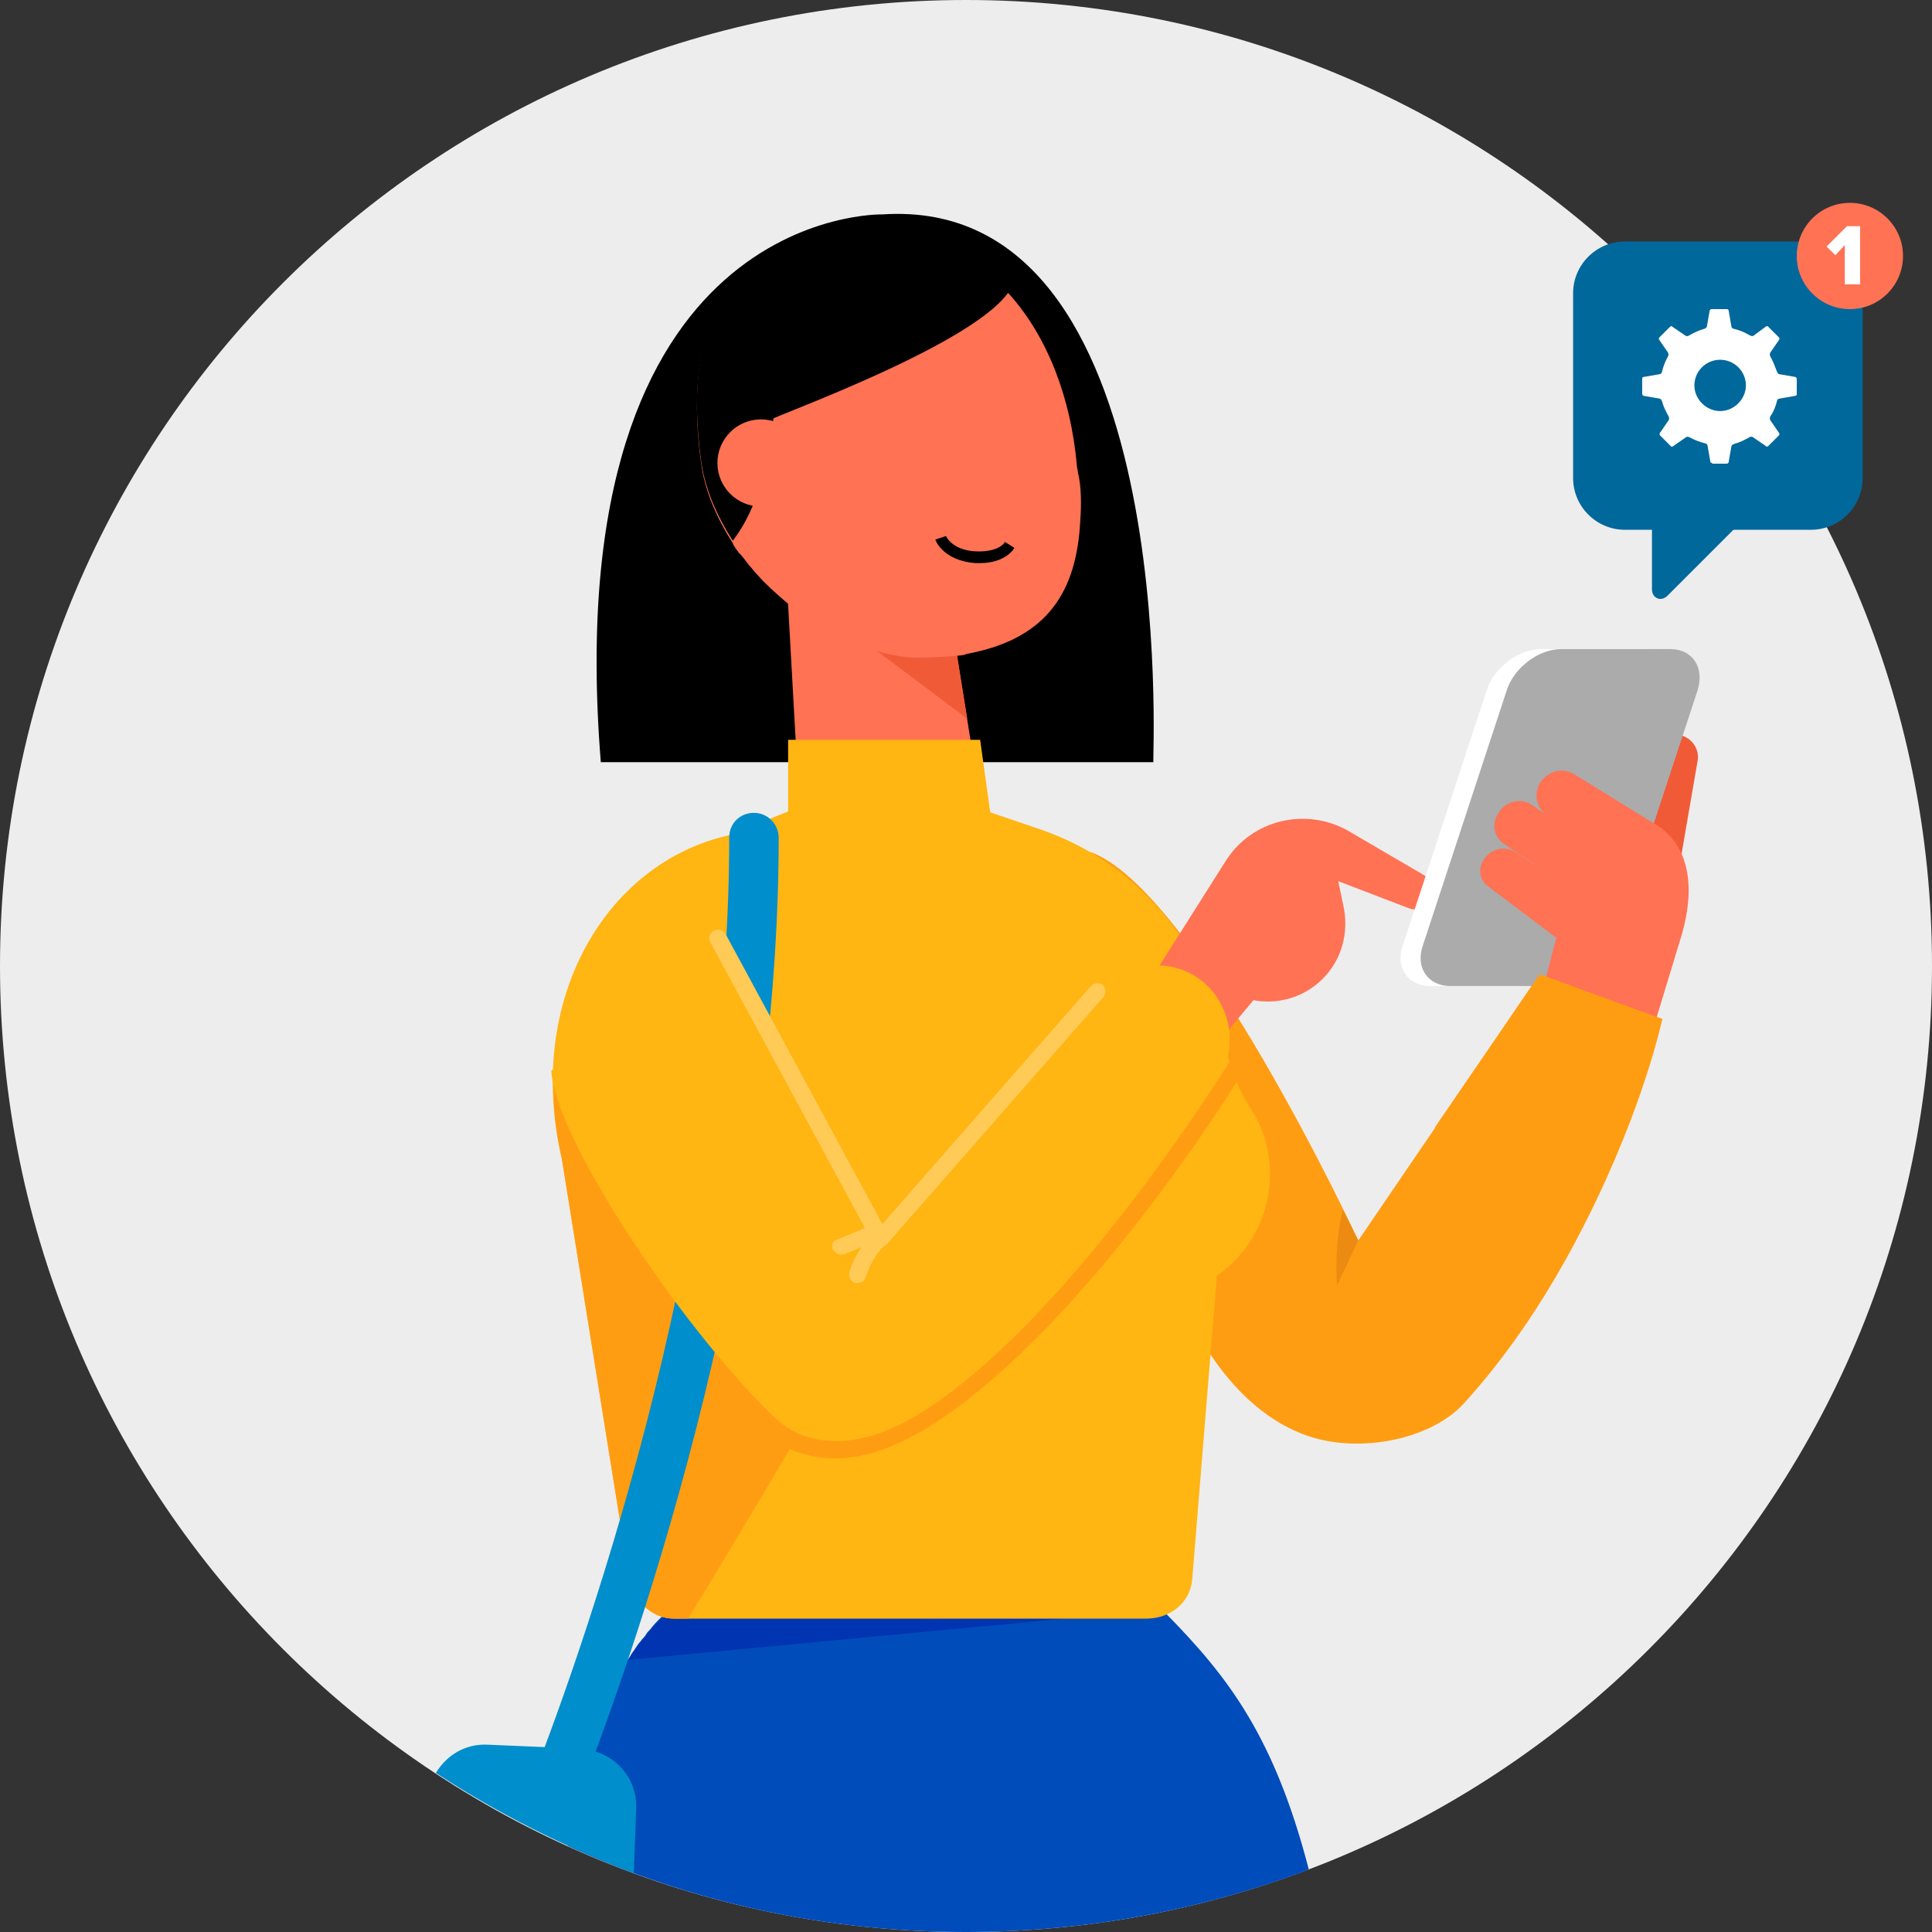 <svg width="200" height="200" viewBox="0 0 200 200" fill="none" xmlns="http://www.w3.org/2000/svg">
<rect x="0" y="0" width="200" height="200" fill="#333333" stroke="none"/>
<g id="Group 1989">
<g id="Group">
<path id="Vector" d="M100 200C155.228 200 200 155.228 200 100C200 44.772 155.228 0 100 0C44.772 0 0 44.772 0 100C0 155.228 44.772 200 100 200Z" fill="#EDEDED"/>
<g id="Group_2">
<g id="Group_3">
<path id="Vector_2" d="M58.781 191.098C71.342 196.829 85.244 200 100 200C112.561 200 124.512 197.683 135.488 193.537C131.951 179.878 127.195 173.659 120.854 167.195L120.732 167.073H68.903C68.781 167.195 68.659 167.317 68.415 167.439C68.049 167.805 67.683 168.171 67.317 168.659C67.195 168.781 66.951 169.024 66.829 169.268C66.707 169.512 66.463 169.634 66.342 169.878C65.976 170.244 65.732 170.732 65.366 171.22C65.244 171.463 65.122 171.707 64.878 171.951C63.171 174.634 61.707 177.927 60.61 181.22C59.878 183.902 59.146 186.951 58.781 191.098Z" fill="#004CBB"/>
<g id="Group_4">
<path id="Vector_3" d="M64.999 171.829L115.243 167.073H101.584H96.584H69.023C67.56 168.293 66.219 170 64.999 171.829Z" fill="#0034B0"/>
</g>
<g id="Group_5">
<path id="Vector_4" fill-rule="evenodd" clip-rule="evenodd" d="M91.342 22.195C91.342 22.195 57.562 21.341 62.196 78.903H119.391C119.269 78.903 122.44 20.122 91.342 22.195Z" fill="black"/>
</g>
<g id="Group_6">
<path id="Vector_5" d="M112.805 88.171C123.659 91.951 140.61 128.415 140.61 128.415L159.39 100.854L172.073 105.488C172.073 105.488 166.708 128.659 151.464 145.366C147.927 149.146 140.244 150.61 134.756 148.415C124.878 144.512 121.098 131.463 121.098 131.463L112.927 101.707V88.171H112.805Z" fill="#FF9D12"/>
</g>
<g id="Group_7">
<path id="Vector_6" d="M139.024 125.244C139.999 127.195 140.609 128.415 140.609 128.415L138.414 133.049C138.414 133.049 138.048 128.903 139.024 125.244Z" fill="#EC8A12"/>
</g>
<g id="Group_8">
<path id="Vector_7" fill-rule="evenodd" clip-rule="evenodd" d="M131.463 121.585C131.463 119.024 130.731 116.585 129.39 114.634C128.049 112.561 127.195 110.122 126.707 107.683C124.756 97.805 117.683 89.268 107.683 85.854L102.317 84.024L81.829 83.903L75.488 86.463C62.805 89.268 54.268 103.415 58.17 120L65.122 163.293C65.488 165.61 67.439 167.561 69.756 167.561H118.658C121.097 167.561 123.17 165.976 123.414 163.537L125.975 132.073C129.268 129.756 131.463 125.976 131.463 121.585Z" fill="#FFB512"/>
</g>
<g id="Group_9">
<path id="Vector_8" d="M72.317 115.61L62.56 106.951C62.438 107.195 62.317 107.439 62.073 107.683C61.341 108.293 60.609 108.781 59.877 109.268C59.512 109.512 59.146 109.756 58.658 110C58.536 110 58.414 110.122 58.414 110.122L58.292 110.244C58.292 110.244 58.292 110.366 58.17 110.366C57.926 110.732 57.682 110.854 57.317 110.854C57.195 113.781 57.438 116.829 58.17 120L65.121 163.293C65.487 165.61 67.439 167.561 69.756 167.561H71.219C75.121 161.342 87.073 140.976 87.073 140.976L72.317 115.61Z" fill="#FF9D12"/>
</g>
<g id="Group_10">
<path id="Vector_9" d="M59.879 185.976C64.635 173.903 80.61 130 80.61 86.707C80.61 85.366 79.513 84.147 78.049 84.147C76.586 84.147 75.488 85.244 75.488 86.707C75.488 129.634 59.391 173.171 55.001 184.512C56.708 185 58.293 185.488 59.879 185.976Z" fill="#008ECC"/>
</g>
<g id="Group_11">
<path id="Vector_10" fill-rule="evenodd" clip-rule="evenodd" d="M119.389 100.976L126.95 89.024C129.633 84.878 135.121 83.537 139.511 85.976L147.438 90.61C148.292 91.098 148.536 92.073 148.292 92.927C147.926 93.902 146.828 94.39 145.853 94.024L138.536 91.219L139.145 94.146C139.389 95.61 139.267 97.073 138.78 98.415C137.438 102.073 133.658 104.268 129.755 103.537L126.706 107.195L119.389 100.976Z" fill="#FF7254"/>
</g>
<g id="Group_12">
<path id="Vector_11" d="M57.074 110.854C57.44 117.683 70.001 136.708 79.757 146.342C82.927 149.512 88.415 151.464 96.342 146.342C108.171 138.537 119.513 120.366 125.732 112.195C127.805 109.512 127.805 105.854 125.854 103.049C123.171 99.269 117.683 98.903 114.391 102.073L91.098 128.293L73.049 94.756L57.074 110.854Z" fill="#FFB512"/>
</g>
<g id="Group_13">
<path id="Vector_12" d="M91.097 129.146C90.975 129.146 90.975 129.146 91.097 129.146C90.731 129.146 90.488 128.903 90.366 128.659L73.536 97.561C73.293 97.195 73.414 96.585 73.902 96.342C74.268 96.098 74.878 96.22 75.122 96.707L91.341 126.707L112.927 102.073C113.292 101.707 113.78 101.707 114.146 101.951C114.512 102.317 114.512 102.805 114.268 103.171L91.829 128.781C91.585 129.024 91.341 129.146 91.097 129.146Z" fill="#FFCA55"/>
</g>
<g id="Group_14">
<path id="Vector_13" d="M86.463 150.976C82.561 150.976 80 149.146 78.78 148.049L80 146.707C81.829 148.415 87.073 151.707 95.975 145.854C111.585 135.61 127.317 109.756 127.561 109.512L129.024 110.366C128.414 111.463 112.926 136.707 96.951 147.195C92.683 150 89.146 150.976 86.463 150.976Z" fill="#FF9D12"/>
</g>
<g id="Group_15">
<path id="Vector_14" d="M88.781 132.805C88.659 132.805 88.659 132.805 88.537 132.805C88.049 132.683 87.805 132.195 87.927 131.707C87.927 131.585 88.537 129.512 90.366 127.683C90.732 127.317 91.22 127.317 91.586 127.683C91.951 128.049 91.951 128.537 91.586 128.903C90.122 130.366 89.634 132.195 89.634 132.195C89.513 132.561 89.269 132.805 88.781 132.805Z" fill="#FFCA55"/>
</g>
<g id="Group_16">
<path id="Vector_15" d="M87.073 129.878C86.707 129.878 86.463 129.634 86.219 129.39C85.975 128.902 86.219 128.415 86.707 128.293L90.244 126.829C90.732 126.585 91.219 126.829 91.341 127.317C91.585 127.805 91.341 128.293 90.854 128.415L87.317 129.878C87.317 129.756 87.195 129.878 87.073 129.878Z" fill="#FFCA55"/>
</g>
<g id="Group_17">
<path id="Vector_16" fill-rule="evenodd" clip-rule="evenodd" d="M82.561 80.122L101.098 80.61L97.195 55.976L80.976 51.707L82.561 80.122Z" fill="#FF7254"/>
</g>
<g id="Group_18">
<path id="Vector_17" fill-rule="evenodd" clip-rule="evenodd" d="M98.537 64.634L100.123 74.39L86.464 64.146L98.537 64.634Z" fill="#F15A37"/>
</g>
<g id="Group_19">
<path id="Vector_18" fill-rule="evenodd" clip-rule="evenodd" d="M102.684 85.366L101.464 76.585H81.586V85.366H102.684Z" fill="#FFB512"/>
</g>
<g id="Group_20">
<path id="Vector_19" fill-rule="evenodd" clip-rule="evenodd" d="M111.829 53.903C111.463 60.976 108.658 66.098 100.122 67.683C100 67.683 99.878 67.805 99.756 67.805C99.146 67.927 95.243 68.171 94.024 68.049C89.512 67.561 85 65.366 81.219 62.195C80.243 61.342 79.268 60.488 78.414 59.512C78.048 59.146 77.805 58.781 77.561 58.537C77.195 58.049 76.829 57.561 76.463 57.195C76.219 56.829 75.975 56.586 75.853 56.22C74.146 53.537 72.927 50.732 72.561 47.805C71.707 41.464 72.195 36.464 73.902 32.683C75 30.244 76.463 28.415 78.536 27.073C79.634 26.341 80.975 25.732 82.439 25.244C83.048 25 83.658 24.878 84.39 24.756C85 24.634 85.609 24.512 86.341 24.39H86.463C86.585 24.39 86.585 24.39 86.707 24.39C87.317 24.268 88.048 24.268 88.78 24.146C89.634 24.024 90.365 24.024 91.219 24.024C91.829 24.024 92.439 24.024 92.927 24.146C92.927 24.146 92.927 24.146 93.048 24.146C93.17 24.146 93.292 24.146 93.414 24.146C93.658 24.146 93.78 24.268 93.902 24.268C94.512 24.39 95 24.512 95.487 24.634C95.609 24.634 95.609 24.756 95.731 24.756C96.219 24.878 96.707 25 97.073 25.244C97.439 25.366 97.805 25.488 98.17 25.732C98.536 25.976 99.024 26.098 99.39 26.342C99.756 26.585 100.122 26.707 100.487 26.951C101.463 27.561 102.439 28.415 103.292 29.268C103.536 29.512 103.78 29.756 104.024 30C104.146 30.122 104.39 30.366 104.512 30.488C108.536 35 110.853 41.342 111.463 48.049C111.463 48.415 111.585 48.659 111.585 48.903C111.951 50.366 111.951 52.195 111.829 53.903Z" fill="#FF7254"/>
</g>
<g id="Group_21">
<path id="Vector_20" fill-rule="evenodd" clip-rule="evenodd" d="M86.463 24.146C85.853 25.244 80.975 29.39 80.731 33.903C80.365 41.098 80.122 50.488 75.853 55.976C74.146 53.293 72.927 50.488 72.561 47.561C71.707 41.22 72.195 36.22 73.902 32.439C75 30 76.463 28.171 78.536 26.829C79.634 26.098 80.975 25.488 82.439 25C83.048 24.756 83.658 24.634 84.39 24.512C85.122 24.39 85.731 24.268 86.463 24.146Z" fill="black"/>
</g>
<g id="Group_22">
<path id="Vector_21" d="M78.78 52.439C81.272 52.439 83.292 50.419 83.292 47.927C83.292 45.435 81.272 43.415 78.78 43.415C76.288 43.415 74.268 45.435 74.268 47.927C74.268 50.419 76.288 52.439 78.78 52.439Z" fill="#FF7254"/>
</g>
<g id="Group_23">
<path id="Vector_22" fill-rule="evenodd" clip-rule="evenodd" d="M88.902 23.902C89.756 23.902 90.609 23.78 91.463 23.78C92.195 23.78 92.927 23.78 93.536 23.902C93.658 23.902 93.902 23.902 94.024 24.024C94.512 24.146 95.122 24.146 95.61 24.268C95.731 24.268 95.731 24.268 95.853 24.268C99.39 25.244 102.317 27.195 104.634 29.878C101.463 35.488 79.878 43.171 79.878 43.415L77.927 27.195C80.975 24.756 85.122 24.268 86.585 24.024C86.707 24.024 86.707 24.024 86.829 24.024C87.561 24.024 88.171 24.024 88.902 23.902Z" fill="black"/>
</g>
<g id="Group_24">
<path id="Vector_23" d="M101.463 58.293C101.341 58.293 101.097 58.293 100.975 58.293C97.683 58.049 96.829 55.976 96.829 55.854L97.927 55.488C97.927 55.488 98.536 56.951 100.975 57.073C103.292 57.195 104.024 56.22 104.024 56.098L105 56.707C105 56.829 104.024 58.293 101.463 58.293Z" fill="black"/>
</g>
<path id="Vector_24" d="M60.732 181.098C60.488 181.098 60.244 180.976 60 180.976H59.147L50.488 180.61C48.171 180.488 46.22 181.707 45.122 183.537C51.464 187.683 58.415 191.22 65.61 193.903L65.854 187.195C65.976 184.146 63.781 181.585 60.732 181.098Z" fill="#008ECC"/>
<g id="Group_25">
<path id="Vector_25" fill-rule="evenodd" clip-rule="evenodd" d="M173.903 89.39L175.732 78.781C175.976 77.561 175.122 76.342 173.903 76.098C172.561 75.854 171.098 76.707 170.732 78.049L168.781 84.634L173.903 89.39Z" fill="#F15A37"/>
</g>
<g id="Group_26">
<g id="Group_27">
<path id="Vector_26" d="M148.048 102.073H159.389C161.707 102.073 164.268 100.122 164.999 97.805L173.658 71.463C174.389 69.146 173.17 67.195 170.853 67.195H159.511C157.194 67.195 154.633 69.146 153.902 71.463L145.243 97.805C144.389 100.122 145.731 102.073 148.048 102.073Z" fill="white"/>
</g>
<g id="Group_28">
<path id="Vector_27" d="M150.122 102.073H161.463C163.78 102.073 166.341 100.122 167.073 97.805L175.732 71.463C176.463 69.146 175.244 67.195 172.927 67.195H161.585C159.268 67.195 156.707 69.146 155.975 71.463L147.317 97.805C146.463 100.122 147.805 102.073 150.122 102.073Z" fill="#ABABAB"/>
</g>
</g>
<g id="Group_29">
<path id="Vector_28" fill-rule="evenodd" clip-rule="evenodd" d="M171.22 106.22L174.147 96.585C175.854 90.366 174.025 86.829 171.22 85.244L162.927 80.122C161.708 79.39 160.122 79.878 159.391 81.098C158.781 82.195 159.025 83.537 160 84.269L163.781 86.829L158.537 83.293C157.44 82.561 155.854 82.927 155.122 84.147C154.391 85.244 154.635 86.585 155.61 87.317L161.464 91.22L156.83 88.171C155.854 87.561 154.391 87.805 153.659 88.903C152.927 89.878 153.171 91.22 154.147 91.829L161.098 97.073L159.513 103.293L171.22 106.22Z" fill="#FF7254"/>
</g>
<g id="Group_30">
<path id="Vector_29" d="M148.536 116.707L159.39 100.854L172.073 105.488C172.073 105.488 170.244 114.39 164.268 126.22C159.024 123.049 153.902 119.878 148.536 116.707Z" fill="#FF9D12"/>
</g>
</g>
</g>
</g>
<g id="Group 1988">
<g id="Group_31">
<g id="Group_32">
<g id="Group_33">
<path id="Vector_30" d="M171.01 53.371V60.999C171.01 61.935 171.947 62.337 172.616 61.668L181.047 53.237H171.01V53.371Z" fill="#01689B"/>
</g>
<g id="Group_34">
<g id="Group_35">
<path id="Vector_31" d="M168.2 54.843H187.47C190.414 54.843 192.823 52.434 192.823 49.49V30.353C192.823 27.409 190.414 25 187.47 25H168.2C165.256 25 162.847 27.409 162.847 30.353V49.49C162.847 52.434 165.256 54.843 168.2 54.843Z" fill="#01689B"/>
</g>
</g>
<path id="Vector_32" d="M177.248 47.932C177.111 47.932 177.043 47.864 177.043 47.728L176.769 46.162C176.769 46.026 176.632 45.889 176.496 45.889C175.949 45.753 175.402 45.549 174.923 45.277C174.855 45.277 174.786 45.209 174.718 45.209C174.65 45.209 174.581 45.209 174.513 45.277L173.145 46.23H173.077C173.009 46.23 172.94 46.23 172.94 46.162L171.846 45.072C171.778 45.004 171.778 44.868 171.846 44.8L172.735 43.506C172.803 43.37 172.803 43.234 172.735 43.098C172.462 42.621 172.188 42.077 172.051 41.532C171.983 41.396 171.915 41.26 171.778 41.26L170.205 40.987C170.068 40.987 170 40.851 170 40.783V39.217C170 39.081 170.068 39.013 170.205 39.013L171.778 38.74C171.915 38.74 172.051 38.604 172.051 38.468C172.188 37.923 172.393 37.379 172.667 36.902C172.735 36.766 172.735 36.63 172.667 36.494L171.778 35.2C171.709 35.132 171.709 34.996 171.778 34.928L172.872 33.838C172.94 33.77 172.94 33.77 173.009 33.77H173.077L173.145 33.838L174.444 34.723C174.513 34.791 174.581 34.791 174.65 34.791C174.718 34.791 174.786 34.791 174.855 34.723C175.333 34.451 175.88 34.179 176.427 34.043C176.564 33.974 176.701 33.906 176.701 33.77L176.974 32.204C176.974 32.068 177.111 32 177.179 32H178.752C178.889 32 178.957 32.068 178.957 32.204L179.231 33.77C179.231 33.906 179.368 34.043 179.504 34.043C180.051 34.179 180.598 34.383 181.145 34.723C181.214 34.723 181.282 34.791 181.35 34.791C181.419 34.791 181.487 34.791 181.556 34.723L182.855 33.77H182.923C182.991 33.77 183.06 33.77 183.06 33.838L184.154 34.928C184.222 34.996 184.222 35.132 184.154 35.2L183.265 36.494C183.197 36.63 183.197 36.766 183.265 36.902C183.538 37.379 183.744 37.923 183.949 38.468C184.017 38.604 184.085 38.74 184.222 38.74L185.795 39.013C185.932 39.013 186 39.149 186 39.217V40.919H185.932C185.863 40.987 185.863 40.987 185.795 40.987L184.222 41.26C184.085 41.26 183.949 41.396 183.949 41.532C183.812 42.077 183.607 42.621 183.265 43.098C183.197 43.234 183.197 43.37 183.265 43.506L184.154 44.8C184.222 44.868 184.222 45.004 184.154 45.072L183.06 46.162C183.06 46.162 182.991 46.23 182.923 46.23H182.855L182.786 46.162L181.487 45.277C181.419 45.209 181.35 45.209 181.282 45.209C181.214 45.209 181.145 45.209 181.077 45.277C180.598 45.549 180.051 45.821 179.504 45.957C179.368 46.026 179.231 46.094 179.231 46.23L178.957 47.796C178.957 47.932 178.821 48 178.752 48H177.248V47.932ZM178.068 37.243C176.564 37.243 175.402 38.468 175.402 39.898C175.402 41.328 176.632 42.553 178.068 42.553C179.504 42.553 180.735 41.328 180.735 39.898C180.735 38.468 179.573 37.243 178.068 37.243Z" fill="white"/>
</g>
</g>
<g id="Group_36">
<path id="Vector_33" d="M191.5 32C194.538 32 197 29.538 197 26.5C197 23.462 194.538 21 191.5 21C188.462 21 186 23.462 186 26.5C186 29.538 188.462 32 191.5 32Z" fill="#FF7254"/>
<g id="Group_37">
<path id="Vector_34" d="M190.972 29.438V25.37L189.993 26.425L189.089 25.52L191.198 23.411H192.555V29.438H190.972Z" fill="white"/>
</g>
</g>
</g>
</g>
</svg>
